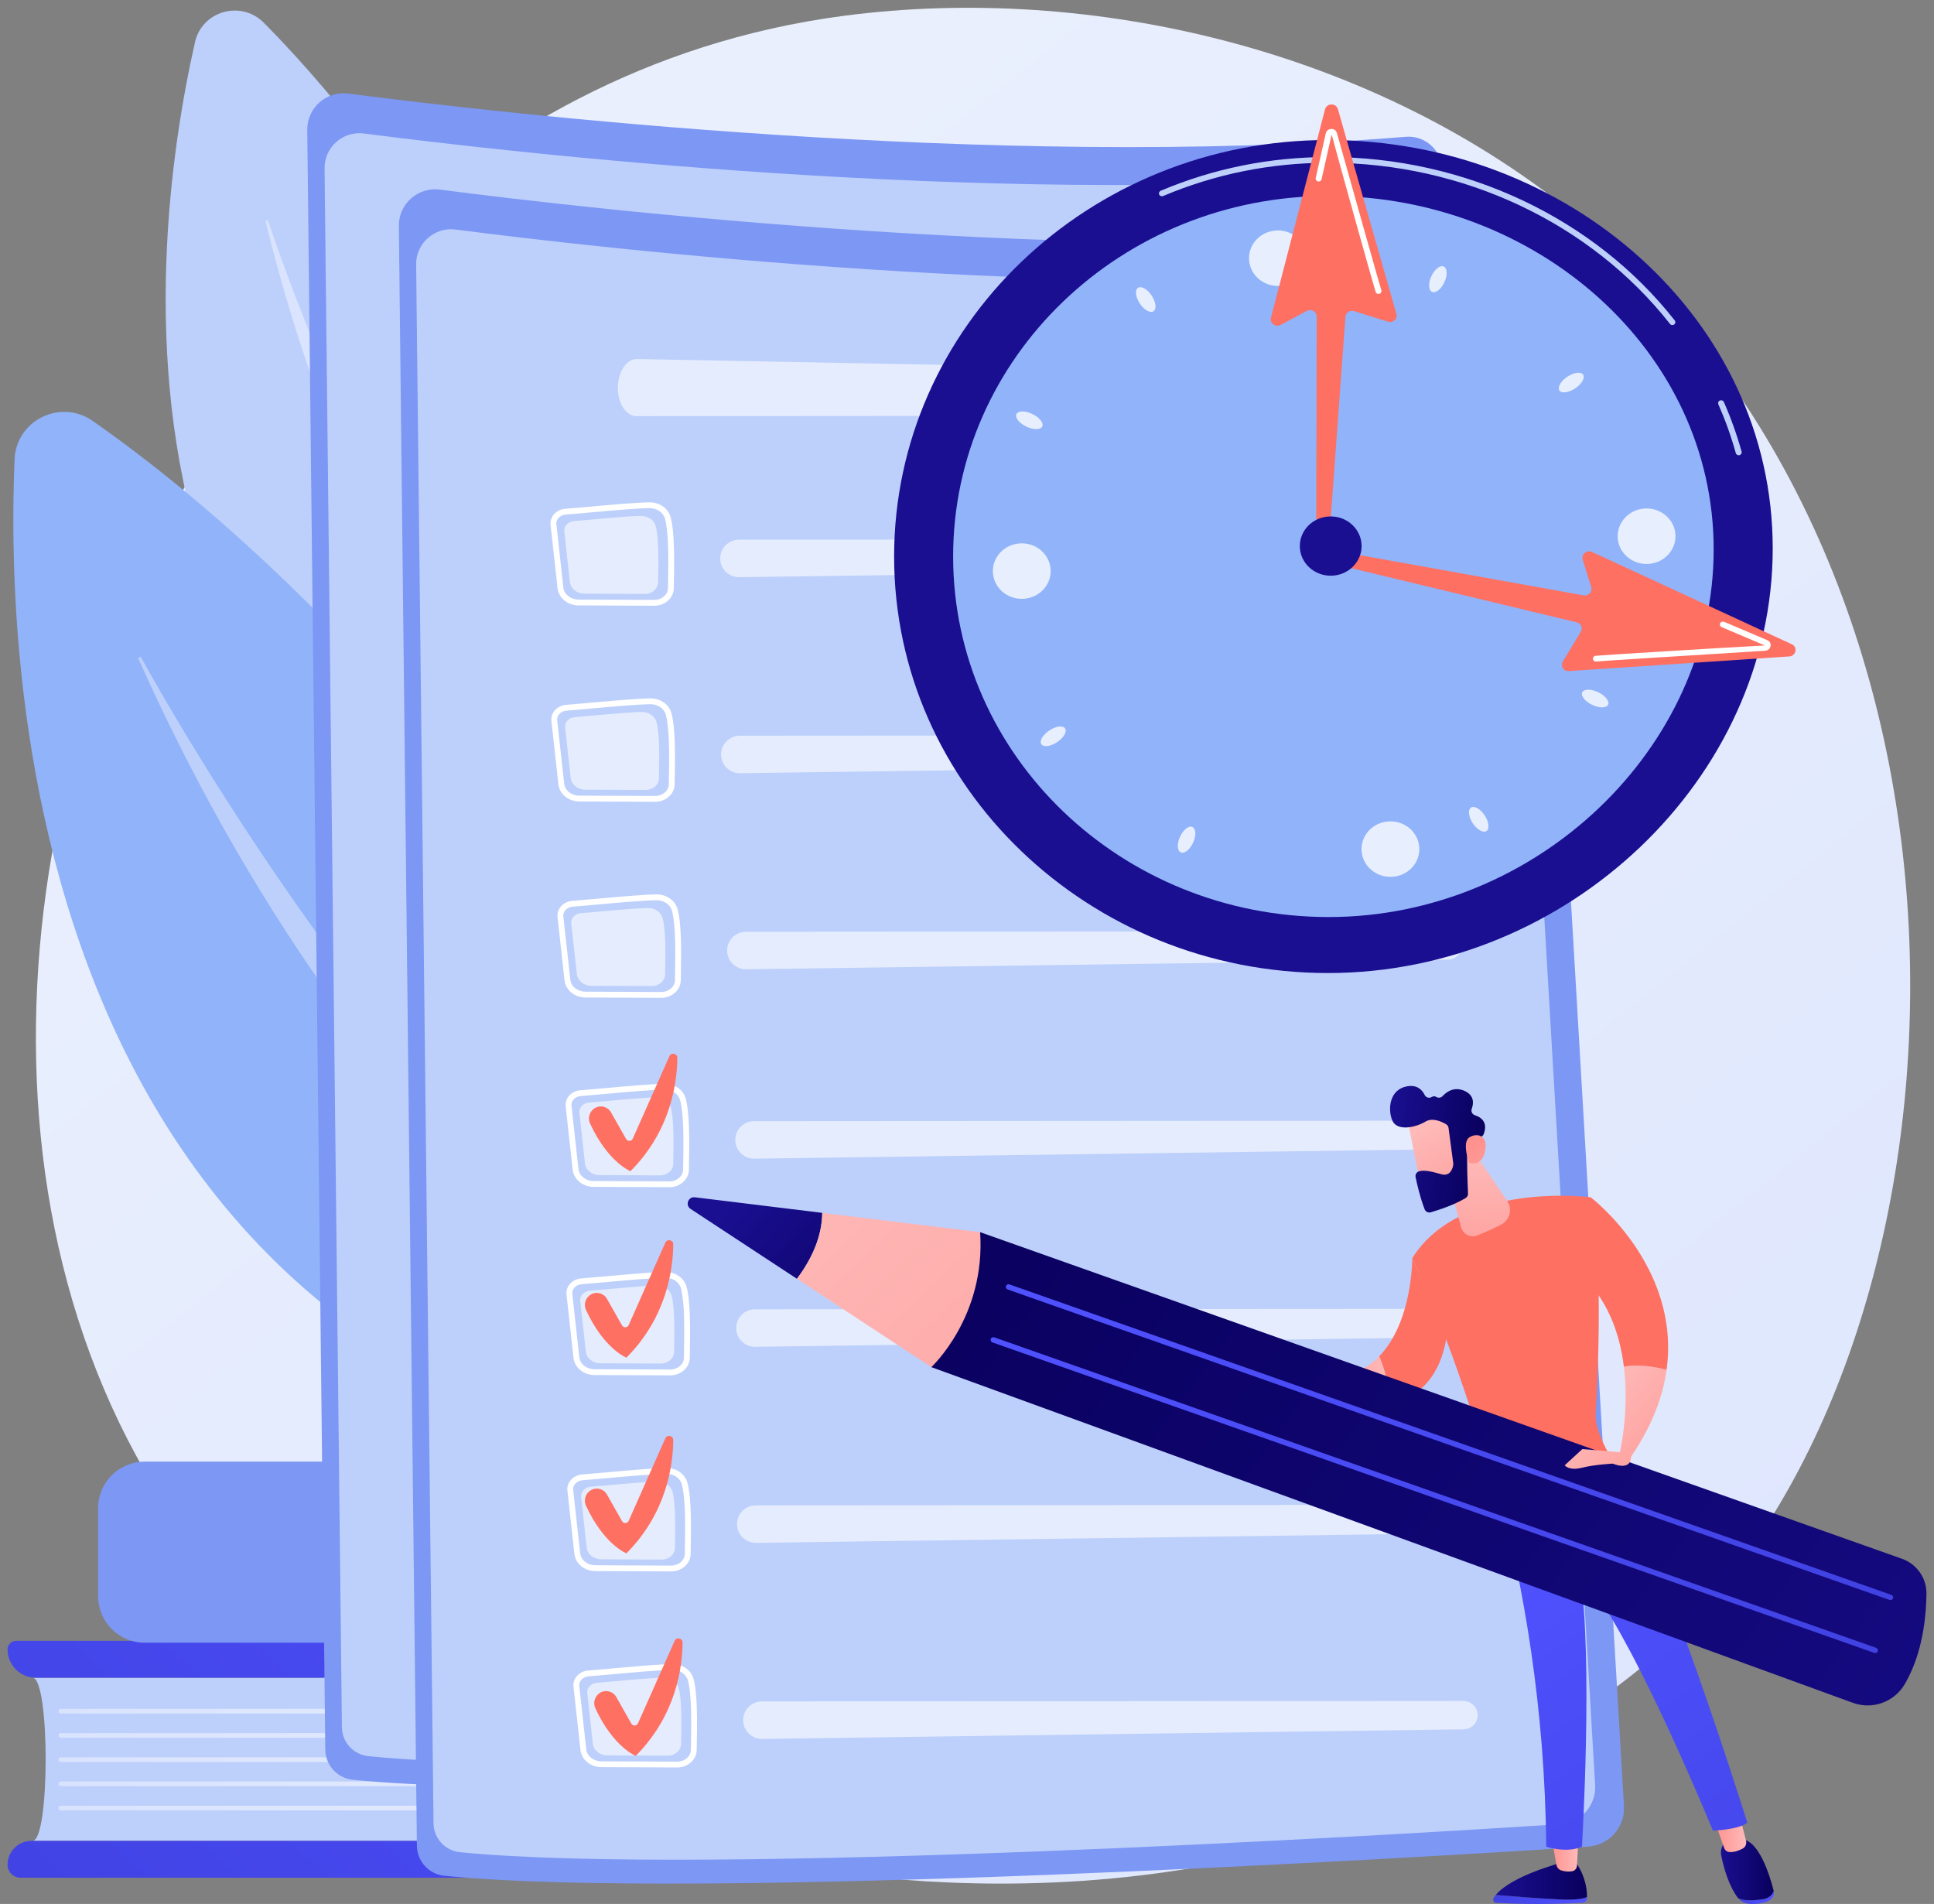<svg width="128" height="126" viewBox="0 0 128 126" fill="none" xmlns="http://www.w3.org/2000/svg">
<rect x="0" y="0" width="128" height="126" fill="#808080" stroke="none"/>
<g clip-path="url(#clip0_1153_84407)">
<path d="M112.046 107.192C109.499 109.863 107.088 111.586 105.184 112.947C82.8 128.944 56.314 124.281 50.685 123.142C42.373 121.46 26.305 118.21 14.688 104.603C-2.887 84.016 -0.15 51.584 13.482 30.174C15.976 26.258 29.147 4.522 55.919 1.037C72.121 -1.073 91.007 3.182 104.684 14.595C133.393 38.553 131.349 86.951 112.045 107.192H112.046Z" fill="url(#paint0_linear_1153_84407)"/>
<path d="M2.152 121.826H56.308V111.029H2.152C3.312 111.029 3.312 121.826 2.152 121.826Z" fill="#BDD0FB"/>
<path d="M56.307 119.124V114.183C56.307 112.441 55.237 111.029 53.917 111.029H2.38C1.342 111.029 0.5 110.191 0.5 109.157C0.5 108.843 0.756 108.588 1.071 108.588H57.397C58.689 108.588 60.74 110.611 60.74 113.106V120.007C60.74 122.359 58.749 124.267 57.531 124.267H1.367C0.889 124.267 0.5 123.88 0.5 123.403C0.5 122.532 1.209 121.826 2.084 121.826H54.259C55.39 121.826 56.307 120.616 56.307 119.124Z" fill="url(#paint1_linear_1153_84407)"/>
<path d="M54.807 113.397H4.028C3.943 113.397 3.875 113.329 3.875 113.244C3.875 113.16 3.944 113.092 4.028 113.092H54.807C54.892 113.092 54.96 113.16 54.96 113.244C54.96 113.329 54.891 113.397 54.807 113.397Z" fill="url(#paint2_linear_1153_84407)"/>
<path d="M54.807 115H4.028C3.943 115 3.875 114.932 3.875 114.848C3.875 114.764 3.944 114.695 4.028 114.695H54.807C54.892 114.695 54.96 114.764 54.96 114.848C54.96 114.932 54.891 115 54.807 115Z" fill="url(#paint3_linear_1153_84407)"/>
<path d="M54.807 116.602H4.028C3.943 116.602 3.875 116.534 3.875 116.449C3.875 116.365 3.944 116.297 4.028 116.297H54.807C54.892 116.297 54.96 116.365 54.96 116.449C54.96 116.534 54.891 116.602 54.807 116.602Z" fill="url(#paint4_linear_1153_84407)"/>
<path d="M54.807 118.204H4.028C3.943 118.204 3.875 118.135 3.875 118.051C3.875 117.967 3.944 117.898 4.028 117.898H54.807C54.892 117.898 54.96 117.967 54.96 118.051C54.96 118.135 54.891 118.204 54.807 118.204Z" fill="url(#paint5_linear_1153_84407)"/>
<path d="M54.807 119.807H4.028C3.943 119.807 3.875 119.739 3.875 119.654C3.875 119.57 3.944 119.502 4.028 119.502H54.807C54.892 119.502 54.96 119.57 54.96 119.654C54.96 119.739 54.891 119.807 54.807 119.807Z" fill="url(#paint6_linear_1153_84407)"/>
<path d="M9.578 96.728H53.254C54.955 96.728 56.336 98.104 56.336 99.798V105.642C56.336 107.336 54.955 108.712 53.254 108.712H9.578C7.877 108.712 6.496 107.336 6.496 105.642V99.798C6.496 98.104 7.877 96.728 9.578 96.728Z" fill="#7D97F4"/>
<path d="M45.175 107.334H50.376C50.557 107.334 50.703 107.188 50.703 107.008V98.431C50.703 98.251 50.557 98.105 50.376 98.105H45.175C44.994 98.105 44.848 98.251 44.848 98.431V107.008C44.848 107.188 44.994 107.334 45.175 107.334Z" fill="url(#paint7_linear_1153_84407)"/>
<path d="M43.822 107.334H41.957C41.865 107.334 41.791 107.26 41.791 107.169V98.27C41.791 98.179 41.865 98.105 41.957 98.105H43.822C43.914 98.105 43.988 98.179 43.988 98.27V107.169C43.988 107.26 43.914 107.334 43.822 107.334Z" fill="url(#paint8_linear_1153_84407)"/>
<path d="M51.98 66.625C51.98 66.625 39.76 24.03 17.459 1.505C15.96 -0.009 13.374 0.718 12.905 2.793C9.768 16.665 4.451 58.554 51.979 66.625H51.98Z" fill="#BDD0FB"/>
<path d="M47.547 64.046C47.657 64.144 47.525 64.312 47.402 64.23C42.887 61.195 25.276 46.072 17.589 14.685C17.564 14.584 17.712 14.538 17.746 14.636C20.203 21.881 30.111 48.557 47.547 64.046Z" fill="url(#paint9_linear_1153_84407)"/>
<path d="M61.734 98.406C61.734 98.406 37.785 50.017 6.141 27.86C4.014 26.371 1.074 27.804 0.966 30.391C0.239 47.694 3.021 99.038 61.734 98.406V98.406Z" fill="#91B3FA"/>
<path d="M55.856 96.277C56.009 96.37 55.888 96.601 55.723 96.529C49.65 93.871 25.243 79.568 9.174 43.625C9.122 43.51 9.29 43.423 9.351 43.533C13.878 51.682 31.58 81.497 55.856 96.277Z" fill="#BDD0FB"/>
<path d="M20.336 8.594C20.32 7.138 21.6 6.004 23.049 6.192C32.665 7.441 65.727 11.283 93.035 9.053C94.28 8.951 95.366 9.886 95.439 11.128L101.418 113.163C101.5 114.562 100.434 115.764 99.03 115.854C87.544 116.591 40.239 119.454 23.353 117.781C22.325 117.679 21.541 116.822 21.529 115.793L20.336 8.594Z" fill="#7D97F4"/>
<path d="M21.481 11.145C21.465 9.744 22.697 8.653 24.092 8.834C33.345 10.035 65.163 13.733 91.442 11.587C92.641 11.489 93.686 12.388 93.756 13.584L99.51 111.776C99.589 113.123 98.562 114.28 97.211 114.366C86.158 115.076 40.635 117.831 24.384 116.221C23.395 116.123 22.64 115.298 22.629 114.308L21.481 11.145Z" fill="#BDD0FB"/>
<path opacity="0.78" d="M30.08 18.674L31.172 39.727C31.208 40.427 31.779 40.981 32.483 40.997C36.399 41.086 48.6 41.319 55.488 40.926C56.266 40.882 56.88 40.251 56.902 39.474C57.012 35.524 57.24 24.029 56.311 19.229C56.161 18.453 55.489 17.888 54.696 17.865L31.55 17.178C30.715 17.154 30.037 17.844 30.08 18.675V18.674Z" fill="white"/>
<path d="M47.967 26.476C48.158 23.983 46.283 21.808 43.781 21.618C41.278 21.428 39.095 23.295 38.904 25.787C38.713 28.28 40.587 30.455 43.09 30.645C45.593 30.835 47.776 28.968 47.967 26.476Z" fill="url(#paint10_linear_1153_84407)"/>
<path d="M36.601 39.459L51.08 39.384C51.967 39.38 52.494 38.401 52.012 37.658C50.772 35.748 48.185 32.945 43.729 33.096C39.435 33.24 36.903 35.797 35.632 37.628C35.093 38.405 35.653 39.465 36.601 39.459H36.601Z" fill="url(#paint11_linear_1153_84407)"/>
<g opacity="0.6">
<path d="M88.091 20.206C88.489 20.204 88.803 19.884 88.79 19.496C88.777 19.108 88.44 18.785 88.042 18.78L62.461 18.459C62.063 18.454 61.847 18.755 61.981 19.129L62.172 19.66C62.306 20.034 62.742 20.337 63.14 20.335L88.091 20.206V20.206Z" fill="white"/>
</g>
<g opacity="0.6">
<path d="M62.481 22.385C62.083 22.38 61.867 22.681 62.001 23.054L62.192 23.586C62.326 23.959 62.762 24.263 63.16 24.261L88.11 24.132C88.508 24.13 88.823 23.81 88.81 23.422C88.797 23.034 88.46 22.712 88.062 22.707L62.481 22.385V22.385Z" fill="white"/>
</g>
<g opacity="0.6">
<path d="M62.5 26.367C62.102 26.362 61.886 26.663 62.02 27.037L62.211 27.569C62.346 27.942 62.781 28.245 63.179 28.244L88.13 28.115C88.528 28.112 88.842 27.793 88.829 27.404C88.816 27.016 88.479 26.694 88.081 26.689L62.5 26.368V26.367Z" fill="white"/>
</g>
<g opacity="0.6">
<path d="M90.696 47.308C91.094 47.306 91.397 46.987 91.369 46.598C91.341 46.21 90.993 45.891 90.595 45.89L30.939 45.73C30.541 45.73 30.419 45.981 30.669 46.29L31.284 47.052C31.533 47.36 32.063 47.611 32.461 47.61L90.696 47.308L90.696 47.308Z" fill="white"/>
</g>
<g opacity="0.6">
<path d="M30.958 49.657C30.56 49.656 30.439 49.907 30.688 50.217L31.303 50.978C31.553 51.287 32.083 51.538 32.481 51.536L90.715 51.234C91.113 51.232 91.416 50.913 91.388 50.524C91.361 50.136 91.012 49.817 90.614 49.816L30.958 49.656L30.958 49.657Z" fill="white"/>
</g>
<path opacity="0.6" d="M30.825 56.213C32.254 56.097 34.93 56.032 36.404 56.004C37.028 55.992 37.578 56.41 37.728 57.014C38.018 58.187 38.421 60.224 38.383 62.385C38.372 63.032 37.842 63.551 37.193 63.548L31.755 63.518C31.086 63.514 30.528 63.008 30.462 62.345L29.958 57.252C29.905 56.725 30.296 56.257 30.825 56.214L30.825 56.213Z" fill="white"/>
<g opacity="0.6">
<path d="M40.792 58.248C40.395 58.234 40.119 58.543 40.18 58.934L40.347 60.005C40.408 60.397 40.784 60.716 41.182 60.714L54.59 60.644C54.988 60.642 55.308 60.316 55.301 59.92L55.294 59.497C55.286 59.1 54.955 58.764 54.557 58.75L40.792 58.248L40.792 58.248Z" fill="white"/>
</g>
<path opacity="0.6" d="M60.45 56.059C61.879 55.943 64.555 55.878 66.029 55.85C66.653 55.838 67.203 56.256 67.353 56.86C67.643 58.033 68.046 60.07 68.008 62.231C67.997 62.878 67.467 63.397 66.818 63.394L61.38 63.364C60.711 63.36 60.153 62.854 60.087 62.191L59.583 57.098C59.53 56.571 59.921 56.103 60.45 56.06L60.45 56.059Z" fill="white"/>
<g opacity="0.6">
<path d="M70.418 58.096C70.02 58.082 69.744 58.391 69.805 58.782L69.972 59.853C70.034 60.245 70.409 60.563 70.807 60.561L84.215 60.492C84.613 60.49 84.933 60.164 84.926 59.767L84.918 59.344C84.911 58.948 84.58 58.612 84.183 58.597L70.417 58.096L70.418 58.096Z" fill="white"/>
</g>
<path d="M38.605 76.389C38.601 76.389 38.596 76.389 38.592 76.389L33.574 76.367C32.857 76.364 32.263 75.875 32.191 75.231L31.728 71.04C31.701 70.794 31.776 70.551 31.94 70.354C32.124 70.134 32.404 69.995 32.706 69.973C33.129 69.942 33.724 69.888 34.354 69.831C35.68 69.712 37.331 69.563 38.26 69.547C38.934 69.54 39.509 69.934 39.67 70.519C39.937 71.48 39.923 73.302 39.884 75.243C39.871 75.874 39.299 76.385 38.605 76.389H38.605ZM32.735 70.355C32.535 70.37 32.354 70.459 32.237 70.599C32.14 70.715 32.095 70.856 32.111 70.998L32.574 75.189C32.624 75.639 33.054 75.98 33.575 75.982L38.593 76.004C38.597 76.004 38.6 76.004 38.603 76.004C39.09 76.002 39.49 75.659 39.499 75.235C39.538 73.323 39.552 71.531 39.3 70.62C39.186 70.211 38.757 69.929 38.268 69.93C37.352 69.946 35.709 70.094 34.389 70.213C33.758 70.27 33.161 70.324 32.735 70.355L32.735 70.355Z" fill="white"/>
<path opacity="0.6" d="M33.276 70.785C34.33 70.708 36.62 70.464 37.706 70.445C38.167 70.437 38.572 70.712 38.682 71.109C38.896 71.88 38.876 73.42 38.847 74.841C38.838 75.267 38.448 75.608 37.969 75.606L33.959 75.588C33.466 75.586 33.054 75.254 33.006 74.818L32.636 71.468C32.598 71.122 32.886 70.814 33.276 70.785L33.276 70.785Z" fill="white"/>
<g opacity="0.6">
<path d="M42.996 73.582C43.145 74.13 43.647 74.508 44.217 74.5L90.64 73.865C91.165 73.858 91.583 73.425 91.569 72.901C91.555 72.393 91.137 71.988 90.627 71.988L44.199 72.018C43.379 72.018 42.783 72.793 42.997 73.582L42.996 73.582Z" fill="white"/>
</g>
<path d="M38.66 87.101C38.655 87.101 38.651 87.101 38.646 87.101L33.628 87.079C32.911 87.076 32.317 86.588 32.246 85.944L31.783 81.753C31.756 81.507 31.831 81.263 31.995 81.067C32.179 80.847 32.458 80.707 32.761 80.686C33.183 80.654 33.778 80.601 34.408 80.544C35.735 80.424 37.386 80.276 38.315 80.26C38.322 80.26 38.329 80.26 38.335 80.26C38.995 80.256 39.565 80.653 39.726 81.232C39.992 82.193 39.979 84.016 39.939 85.957C39.926 86.587 39.354 87.098 38.66 87.102V87.101ZM32.789 81.067C32.59 81.082 32.409 81.171 32.291 81.311C32.195 81.427 32.15 81.569 32.166 81.71L32.629 85.901C32.679 86.351 33.109 86.692 33.63 86.695L38.648 86.717C38.651 86.717 38.655 86.717 38.658 86.717C39.144 86.714 39.545 86.371 39.554 85.947C39.593 84.035 39.607 82.244 39.354 81.332C39.241 80.924 38.806 80.632 38.322 80.642C37.407 80.659 35.764 80.806 34.444 80.925C33.812 80.982 33.215 81.036 32.79 81.067L32.789 81.067Z" fill="white"/>
<path opacity="0.6" d="M33.331 81.498C34.384 81.421 36.674 81.177 37.761 81.158C38.221 81.15 38.627 81.425 38.737 81.822C38.95 82.593 38.931 84.133 38.902 85.554C38.893 85.98 38.502 86.321 38.023 86.319L34.013 86.301C33.52 86.299 33.109 85.967 33.061 85.531L32.691 82.181C32.653 81.835 32.94 81.526 33.331 81.498L33.331 81.498Z" fill="white"/>
<g opacity="0.6">
<path d="M43.055 84.293C43.203 84.841 43.705 85.219 44.275 85.211L90.699 84.576C91.224 84.569 91.642 84.136 91.628 83.612C91.614 83.104 91.196 82.699 90.685 82.699L44.258 82.729C43.438 82.729 42.842 83.504 43.055 84.293L43.055 84.293Z" fill="white"/>
</g>
<path d="M38.718 97.811C38.714 97.811 38.709 97.811 38.705 97.811L33.687 97.789C32.97 97.786 32.376 97.298 32.304 96.654L31.841 92.463C31.814 92.217 31.89 91.973 32.054 91.776C32.238 91.556 32.516 91.417 32.819 91.394C33.242 91.363 33.837 91.31 34.467 91.253C35.794 91.133 37.444 90.985 38.374 90.969C38.38 90.969 38.387 90.969 38.394 90.969C39.054 90.965 39.624 91.362 39.784 91.941C40.051 92.902 40.037 94.725 39.997 96.666C39.985 97.296 39.412 97.807 38.718 97.811ZM32.848 91.777C32.649 91.792 32.468 91.881 32.35 92.021C32.253 92.137 32.209 92.279 32.224 92.421L32.688 96.611C32.737 97.062 33.168 97.403 33.689 97.405L38.707 97.427C38.71 97.427 38.714 97.427 38.717 97.427C39.203 97.424 39.603 97.081 39.612 96.658C39.651 94.746 39.665 92.954 39.413 92.043C39.299 91.634 38.865 91.341 38.381 91.353C37.466 91.369 35.822 91.517 34.502 91.636C33.871 91.692 33.274 91.746 32.848 91.777H32.848Z" fill="white"/>
<path opacity="0.6" d="M33.389 92.209C34.443 92.132 36.733 91.888 37.819 91.869C38.28 91.861 38.685 92.136 38.795 92.533C39.009 93.304 38.989 94.844 38.96 96.265C38.952 96.691 38.561 97.032 38.082 97.03L34.072 97.012C33.579 97.01 33.167 96.678 33.12 96.242L32.749 92.892C32.711 92.546 32.999 92.237 33.39 92.209L33.389 92.209Z" fill="white"/>
<g opacity="0.6">
<path d="M43.109 95.004C43.258 95.552 43.76 95.93 44.33 95.922L90.754 95.287C91.278 95.28 91.696 94.847 91.682 94.323C91.668 93.815 91.25 93.41 90.74 93.41L44.312 93.44C43.493 93.44 42.897 94.215 43.11 95.004L43.109 95.004Z" fill="white"/>
</g>
<path d="M38.773 108.524C38.769 108.524 38.764 108.524 38.76 108.524L33.742 108.502C33.025 108.499 32.431 108.011 32.359 107.367L31.896 103.176C31.869 102.93 31.944 102.686 32.108 102.489C32.292 102.269 32.571 102.13 32.874 102.107C33.297 102.076 33.892 102.023 34.522 101.966C35.848 101.846 37.499 101.698 38.428 101.682C38.435 101.682 38.442 101.682 38.449 101.682C39.109 101.678 39.678 102.075 39.839 102.654C40.105 103.615 40.092 105.437 40.052 107.379C40.039 108.009 39.467 108.52 38.773 108.524ZM32.903 102.49C32.703 102.505 32.522 102.594 32.405 102.734C32.308 102.85 32.263 102.992 32.279 103.133L32.742 107.324C32.792 107.775 33.222 108.116 33.743 108.118L38.761 108.14C38.764 108.14 38.768 108.14 38.771 108.14C39.257 108.137 39.658 107.794 39.667 107.371C39.706 105.459 39.72 103.667 39.468 102.755C39.354 102.347 38.919 102.052 38.436 102.066C37.52 102.082 35.877 102.23 34.557 102.349C33.925 102.405 33.329 102.459 32.903 102.49H32.903Z" fill="white"/>
<path opacity="0.6" d="M33.444 102.92C34.498 102.843 36.788 102.599 37.874 102.58C38.334 102.572 38.74 102.847 38.85 103.244C39.064 104.015 39.044 105.555 39.015 106.976C39.006 107.402 38.615 107.743 38.137 107.741L34.127 107.723C33.634 107.721 33.222 107.388 33.174 106.952L32.804 103.603C32.766 103.257 33.054 102.948 33.444 102.92L33.444 102.92Z" fill="white"/>
<g opacity="0.6">
<path d="M43.164 105.717C43.312 106.265 43.815 106.643 44.385 106.635L90.808 106C91.333 105.993 91.751 105.559 91.737 105.036C91.723 104.528 91.305 104.123 90.795 104.123L44.367 104.153C43.547 104.153 42.951 104.928 43.165 105.716L43.164 105.717Z" fill="white"/>
</g>
<path d="M33.663 103.576C34.035 103.356 34.515 103.484 34.727 103.859L35.726 105.621C35.826 105.797 36.086 105.785 36.168 105.6L38.594 100.143C38.715 99.871 39.121 99.961 39.118 100.259C39.102 101.924 38.675 105.091 36.018 107.754C36.018 107.754 34.543 107.192 33.344 104.606C33.171 104.232 33.308 103.787 33.663 103.577V103.576Z" fill="url(#paint12_linear_1153_84407)"/>
<path d="M26.399 14.949C26.382 13.493 27.662 12.36 29.112 12.548C38.727 13.796 71.79 17.639 99.098 15.408C100.343 15.307 101.429 16.241 101.502 17.484L107.481 119.518C107.563 120.917 106.496 122.12 105.092 122.21C93.606 122.946 46.302 125.81 29.415 124.137C28.387 124.035 27.603 123.177 27.592 122.148L26.399 14.949Z" fill="#7D97F4"/>
<path d="M27.543 17.501C27.527 16.1 28.759 15.008 30.154 15.19C39.408 16.391 71.225 20.089 97.505 17.942C98.703 17.844 99.748 18.744 99.818 19.939L105.572 118.132C105.651 119.478 104.625 120.635 103.274 120.722C92.22 121.431 46.697 124.186 30.446 122.576C29.457 122.478 28.702 121.653 28.692 120.663L27.543 17.501V17.501Z" fill="#BDD0FB"/>
<path d="M44.316 78.566C44.312 78.566 44.307 78.566 44.303 78.566L39.285 78.544C38.568 78.541 37.974 78.053 37.902 77.409L37.439 73.218C37.412 72.972 37.487 72.728 37.651 72.531C37.835 72.311 38.114 72.172 38.417 72.15C38.84 72.119 39.435 72.066 40.065 72.009C41.391 71.889 43.042 71.741 43.971 71.725C44.645 71.718 45.22 72.112 45.381 72.696C45.648 73.657 45.634 75.48 45.595 77.421C45.582 78.052 45.01 78.563 44.316 78.567L44.316 78.566ZM38.446 72.532C38.246 72.547 38.065 72.636 37.948 72.776C37.851 72.892 37.806 73.034 37.822 73.175L38.285 77.366C38.335 77.816 38.765 78.157 39.286 78.16L44.304 78.182C44.307 78.182 44.311 78.182 44.314 78.182C44.8 78.179 45.201 77.836 45.21 77.412C45.249 75.5 45.263 73.709 45.011 72.797C44.897 72.388 44.468 72.106 43.979 72.107C43.063 72.123 41.42 72.271 40.1 72.39C39.468 72.447 38.872 72.501 38.446 72.532L38.446 72.532Z" fill="white"/>
<path opacity="0.6" d="M38.987 72.963C40.041 72.886 42.331 72.642 43.417 72.623C43.877 72.615 44.283 72.89 44.393 73.287C44.607 74.058 44.587 75.598 44.558 77.019C44.549 77.445 44.158 77.786 43.68 77.784L39.67 77.766C39.177 77.764 38.765 77.431 38.717 76.995L38.347 73.646C38.309 73.3 38.597 72.991 38.987 72.963L38.987 72.963Z" fill="white"/>
<g opacity="0.6">
<path d="M48.707 75.76C48.855 76.308 49.358 76.686 49.928 76.678L96.351 76.043C96.876 76.036 97.294 75.602 97.28 75.079C97.266 74.571 96.848 74.166 96.338 74.166L49.91 74.196C49.09 74.196 48.494 74.971 48.708 75.76L48.707 75.76Z" fill="white"/>
</g>
<path d="M44.371 91.02C44.366 91.02 44.362 91.02 44.357 91.02L39.339 90.998C38.622 90.994 38.028 90.506 37.957 89.862L37.494 85.671C37.467 85.425 37.542 85.182 37.706 84.985C37.89 84.765 38.169 84.626 38.472 84.603C38.894 84.572 39.489 84.519 40.12 84.462C41.446 84.343 43.097 84.194 44.026 84.178C44.033 84.178 44.04 84.178 44.046 84.178C44.706 84.174 45.276 84.572 45.437 85.15C45.703 86.111 45.69 87.933 45.65 89.875C45.637 90.505 45.065 91.016 44.371 91.02V91.02ZM38.5 84.986C38.301 85 38.12 85.09 38.002 85.23C37.906 85.346 37.861 85.487 37.877 85.629L38.34 89.819C38.39 90.27 38.82 90.611 39.341 90.613L44.359 90.635C44.362 90.635 44.366 90.635 44.369 90.635C44.855 90.633 45.256 90.289 45.265 89.866C45.304 87.954 45.318 86.162 45.065 85.251C44.952 84.842 44.517 84.55 44.033 84.561C43.118 84.577 41.475 84.725 40.155 84.844C39.523 84.9 38.926 84.954 38.501 84.986L38.5 84.986Z" fill="white"/>
<path opacity="0.6" d="M39.042 85.416C40.095 85.339 42.385 85.095 43.472 85.076C43.932 85.068 44.337 85.343 44.448 85.74C44.661 86.511 44.642 88.051 44.613 89.472C44.604 89.898 44.213 90.239 43.734 90.237L39.724 90.219C39.231 90.217 38.82 89.885 38.772 89.448L38.402 86.099C38.364 85.753 38.651 85.444 39.042 85.416L39.042 85.416Z" fill="white"/>
<g opacity="0.6">
<path d="M48.766 88.211C48.914 88.759 49.416 89.137 49.986 89.129L96.41 88.494C96.935 88.487 97.353 88.054 97.339 87.53C97.325 87.022 96.907 86.617 96.396 86.617L49.968 86.647C49.149 86.647 48.553 87.422 48.766 88.211L48.766 88.211Z" fill="white"/>
</g>
<path d="M44.429 103.993C44.425 103.993 44.42 103.993 44.416 103.993L39.398 103.971C38.681 103.967 38.087 103.48 38.015 102.835L37.552 98.644C37.525 98.398 37.601 98.154 37.765 97.958C37.949 97.738 38.228 97.599 38.531 97.576C38.953 97.545 39.548 97.492 40.178 97.435C41.505 97.315 43.156 97.167 44.085 97.15C44.092 97.15 44.099 97.15 44.105 97.15C44.766 97.147 45.335 97.544 45.496 98.122C45.762 99.084 45.749 100.906 45.709 102.847C45.696 103.478 45.124 103.989 44.43 103.993H44.429ZM38.559 97.959C38.36 97.974 38.178 98.063 38.061 98.203C37.964 98.319 37.92 98.46 37.935 98.602L38.398 102.793C38.448 103.243 38.879 103.585 39.4 103.587L44.418 103.609C44.421 103.609 44.424 103.609 44.428 103.609C44.914 103.606 45.314 103.263 45.323 102.839C45.362 100.927 45.376 99.136 45.124 98.224C45.01 97.816 44.576 97.523 44.092 97.534C43.177 97.55 41.533 97.698 40.213 97.817C39.582 97.874 38.985 97.928 38.559 97.959H38.559Z" fill="white"/>
<path opacity="0.6" d="M39.1 98.389C40.154 98.311 42.444 98.068 43.53 98.049C43.991 98.041 44.396 98.316 44.506 98.713C44.72 99.484 44.7 101.024 44.671 102.445C44.663 102.87 44.272 103.212 43.793 103.21L39.783 103.192C39.29 103.19 38.878 102.857 38.831 102.421L38.461 99.072C38.422 98.725 38.71 98.417 39.101 98.388L39.1 98.389Z" fill="white"/>
<g opacity="0.6">
<path d="M48.821 101.186C48.969 101.734 49.471 102.112 50.041 102.104L96.464 101.469C96.989 101.462 97.407 101.028 97.393 100.505C97.379 99.996 96.961 99.591 96.451 99.592L50.023 99.621C49.204 99.622 48.608 100.397 48.821 101.185L48.821 101.186Z" fill="white"/>
</g>
<path d="M44.832 116.967C44.827 116.967 44.823 116.967 44.818 116.967L39.8 116.945C39.083 116.942 38.489 116.454 38.418 115.81L37.955 111.619C37.928 111.373 38.003 111.129 38.167 110.932C38.351 110.712 38.63 110.573 38.933 110.551C39.355 110.52 39.951 110.466 40.58 110.409C41.907 110.29 43.558 110.141 44.487 110.125C44.494 110.125 44.501 110.125 44.507 110.125C45.167 110.121 45.737 110.519 45.898 111.097C46.164 112.058 46.151 113.881 46.111 115.822C46.098 116.452 45.526 116.964 44.832 116.967ZM38.961 110.934C38.762 110.948 38.581 111.037 38.463 111.178C38.367 111.293 38.322 111.435 38.338 111.577L38.801 115.768C38.85 116.218 39.281 116.559 39.802 116.561L44.82 116.583C44.823 116.583 44.827 116.583 44.83 116.583C45.316 116.581 45.717 116.237 45.726 115.814C45.765 113.902 45.779 112.11 45.526 111.199C45.413 110.791 44.978 110.496 44.494 110.509C43.579 110.525 41.936 110.673 40.616 110.792C39.984 110.849 39.387 110.903 38.962 110.934H38.961Z" fill="white"/>
<path opacity="0.6" d="M39.506 111.363C40.56 111.286 42.85 111.043 43.937 111.024C44.397 111.016 44.802 111.29 44.913 111.687C45.126 112.459 45.106 113.998 45.077 115.419C45.069 115.845 44.678 116.186 44.199 116.184L40.189 116.167C39.696 116.164 39.285 115.832 39.237 115.396L38.867 112.046C38.828 111.7 39.116 111.392 39.507 111.363L39.506 111.363Z" fill="white"/>
<g opacity="0.6">
<path d="M49.227 114.16C49.375 114.708 49.877 115.086 50.447 115.078L96.871 114.443C97.396 114.436 97.814 114.003 97.799 113.479C97.785 112.971 97.368 112.566 96.857 112.566L50.429 112.596C49.61 112.597 49.014 113.371 49.227 114.16L49.227 114.16Z" fill="white"/>
</g>
<path d="M39.722 112.019C40.093 111.8 40.574 111.927 40.786 112.302L41.785 114.064C41.885 114.241 42.144 114.228 42.226 114.043L44.652 108.587C44.773 108.315 45.18 108.404 45.177 108.702C45.161 110.367 44.734 113.535 42.076 116.198C42.076 116.198 40.601 115.636 39.403 113.049C39.23 112.676 39.367 112.23 39.722 112.02V112.019Z" fill="url(#paint13_linear_1153_84407)"/>
<path d="M39.105 98.62C39.476 98.4 39.956 98.527 40.169 98.902L41.168 100.664C41.268 100.84 41.527 100.828 41.609 100.643L44.035 95.186C44.156 94.914 44.563 95.004 44.56 95.302C44.544 96.967 44.117 100.134 41.459 102.797C41.459 102.797 39.984 102.235 38.785 99.649C38.612 99.275 38.749 98.83 39.105 98.62V98.62Z" fill="url(#paint14_linear_1153_84407)"/>
<path d="M39.105 85.668C39.476 85.449 39.956 85.576 40.169 85.951L41.168 87.713C41.268 87.889 41.527 87.876 41.609 87.691L44.035 82.235C44.156 81.963 44.563 82.053 44.56 82.35C44.544 84.015 44.117 87.183 41.459 89.846C41.459 89.846 39.984 89.284 38.785 86.697C38.612 86.324 38.749 85.879 39.105 85.669V85.668Z" fill="url(#paint15_linear_1153_84407)"/>
<path d="M44.305 69.895C44.426 69.623 44.833 69.713 44.829 70.011C44.813 71.676 44.386 74.843 41.729 77.506C41.729 77.506 40.254 76.944 39.055 74.358C38.882 73.984 39.019 73.539 39.374 73.329C39.746 73.109 40.226 73.237 40.438 73.612L41.437 75.373C41.537 75.55 41.797 75.537 41.879 75.352L44.305 69.896V69.895Z" fill="url(#paint16_linear_1153_84407)"/>
<path d="M43.316 40.086C43.312 40.086 43.307 40.086 43.303 40.086L38.285 40.064C37.568 40.061 36.974 39.572 36.902 38.929L36.439 34.738C36.412 34.492 36.487 34.248 36.651 34.051C36.835 33.831 37.114 33.692 37.417 33.67C37.84 33.639 38.435 33.585 39.065 33.529C40.391 33.409 42.042 33.26 42.971 33.244C42.978 33.244 42.985 33.244 42.992 33.244C43.652 33.241 44.221 33.638 44.382 34.216C44.648 35.177 44.635 37 44.595 38.941C44.582 39.572 44.01 40.083 43.316 40.086V40.086ZM37.446 34.052C37.246 34.067 37.065 34.156 36.948 34.296C36.851 34.412 36.806 34.554 36.822 34.695L37.285 38.886C37.335 39.336 37.765 39.677 38.286 39.68L43.304 39.702C43.307 39.702 43.311 39.702 43.314 39.702C43.8 39.699 44.201 39.356 44.21 38.932C44.249 37.02 44.263 35.229 44.011 34.317C43.897 33.909 43.462 33.617 42.979 33.627C42.063 33.643 40.42 33.791 39.1 33.91C38.468 33.967 37.872 34.021 37.446 34.052L37.446 34.052Z" fill="white"/>
<path opacity="0.6" d="M37.987 34.483C39.041 34.405 41.331 34.162 42.417 34.143C42.877 34.135 43.283 34.41 43.393 34.806C43.607 35.578 43.587 37.117 43.558 38.538C43.549 38.964 43.158 39.306 42.68 39.303L38.67 39.286C38.177 39.284 37.766 38.951 37.717 38.515L37.347 35.166C37.309 34.819 37.597 34.511 37.987 34.482L37.987 34.483Z" fill="white"/>
<g opacity="0.6">
<path d="M47.707 37.279C47.855 37.828 48.358 38.206 48.928 38.197L95.351 37.562C95.876 37.555 96.294 37.122 96.28 36.599C96.266 36.09 95.848 35.685 95.338 35.685L48.91 35.715C48.09 35.716 47.494 36.491 47.708 37.279L47.707 37.279Z" fill="white"/>
</g>
<g opacity="0.6">
<path d="M40.927 26.116C41.062 26.953 41.555 27.539 42.125 27.538L88.555 27.505C89.08 27.505 89.508 26.853 89.507 26.057C89.505 25.283 89.097 24.658 88.586 24.648L42.166 23.76C41.347 23.744 40.733 24.912 40.927 26.116V26.116Z" fill="white"/>
</g>
<path d="M43.371 53.061C43.366 53.061 43.362 53.061 43.357 53.061L38.339 53.039C37.622 53.036 37.028 52.548 36.957 51.904L36.494 47.713C36.467 47.467 36.542 47.223 36.706 47.026C36.89 46.806 37.169 46.667 37.472 46.645C37.895 46.613 38.49 46.56 39.12 46.503C40.446 46.383 42.097 46.235 43.026 46.219C43.033 46.219 43.04 46.219 43.047 46.219C43.707 46.215 44.277 46.612 44.437 47.191C44.703 48.152 44.69 49.974 44.65 51.916C44.638 52.546 44.065 53.057 43.371 53.061H43.371ZM37.5 47.027C37.301 47.042 37.12 47.131 37.002 47.271C36.906 47.387 36.861 47.529 36.877 47.67L37.34 51.861C37.39 52.312 37.82 52.653 38.341 52.655L43.359 52.677C43.362 52.677 43.366 52.677 43.369 52.677C43.855 52.675 44.256 52.331 44.265 51.908C44.304 49.996 44.318 48.204 44.065 47.292C43.952 46.884 43.517 46.591 43.033 46.603C42.118 46.619 40.475 46.767 39.155 46.886C38.523 46.942 37.926 46.996 37.501 47.027H37.5Z" fill="white"/>
<path opacity="0.6" d="M38.042 47.457C39.095 47.38 41.385 47.136 42.472 47.117C42.932 47.109 43.337 47.384 43.448 47.781C43.661 48.552 43.642 50.092 43.613 51.513C43.604 51.939 43.213 52.28 42.734 52.278L38.724 52.26C38.231 52.258 37.82 51.926 37.772 51.49L37.402 48.14C37.364 47.794 37.651 47.486 38.042 47.457L38.042 47.457Z" fill="white"/>
<g opacity="0.6">
<path d="M47.766 50.252C47.914 50.8 48.416 51.178 48.986 51.17L95.41 50.535C95.935 50.528 96.353 50.095 96.339 49.571C96.325 49.063 95.907 48.658 95.396 48.658L48.968 48.688C48.149 48.688 47.553 49.463 47.766 50.252L47.766 50.252Z" fill="white"/>
</g>
<path d="M43.777 66.034C43.773 66.034 43.768 66.034 43.764 66.034L38.745 66.012C38.029 66.008 37.434 65.521 37.363 64.876L36.9 60.685C36.873 60.439 36.948 60.195 37.113 59.999C37.297 59.779 37.575 59.64 37.879 59.617C38.301 59.586 38.896 59.532 39.526 59.476C40.853 59.356 42.503 59.208 43.433 59.191C43.44 59.191 43.446 59.191 43.453 59.191C44.113 59.188 44.683 59.585 44.843 60.163C45.11 61.125 45.096 62.947 45.056 64.888C45.044 65.519 44.471 66.03 43.778 66.034H43.777ZM37.907 60C37.707 60.014 37.526 60.104 37.409 60.244C37.312 60.36 37.267 60.501 37.283 60.643L37.746 64.834C37.796 65.284 38.226 65.626 38.747 65.628L43.765 65.65C43.768 65.65 43.772 65.65 43.775 65.65C44.261 65.647 44.662 65.304 44.671 64.88C44.71 62.968 44.724 61.177 44.471 60.265C44.358 59.857 43.923 59.562 43.44 59.575C42.524 59.592 40.881 59.739 39.561 59.858C38.929 59.915 38.333 59.969 37.907 60H37.907Z" fill="white"/>
<path opacity="0.6" d="M38.448 60.432C39.501 60.354 41.791 60.111 42.878 60.092C43.338 60.084 43.744 60.359 43.854 60.756C44.068 61.527 44.048 63.066 44.019 64.488C44.01 64.913 43.619 65.255 43.141 65.253L39.13 65.235C38.638 65.233 38.226 64.9 38.178 64.464L37.808 61.115C37.77 60.768 38.057 60.46 38.448 60.431L38.448 60.432Z" fill="white"/>
<g opacity="0.6">
<path d="M48.168 63.227C48.316 63.775 48.819 64.153 49.388 64.145L95.812 63.51C96.337 63.503 96.755 63.069 96.741 62.546C96.727 62.037 96.309 61.632 95.799 61.633L49.371 61.663C48.551 61.663 47.955 62.438 48.169 63.226L48.168 63.227Z" fill="white"/>
</g>
<path d="M98.999 125.402C100.063 125.494 101.909 125.643 103.364 125.707C104.238 125.745 104.742 125.66 105.032 125.544C105.032 125.577 105.031 125.608 105.029 125.636C105.023 125.788 104.898 125.91 104.743 125.919C101.994 126.072 99.807 125.972 99.029 125.925C98.868 125.915 98.772 125.741 98.855 125.604C98.896 125.536 98.946 125.468 98.999 125.402Z" fill="url(#paint17_linear_1153_84407)"/>
<path d="M103.364 125.707C101.909 125.643 100.064 125.494 99 125.403C100.045 124.125 103.364 123.264 103.364 123.264H104.302C104.946 124.189 105.04 125.07 105.033 125.544C104.743 125.66 104.239 125.745 103.364 125.707Z" fill="url(#paint18_linear_1153_84407)"/>
<path d="M104.459 121.738L104.372 123.467C104.362 123.654 104.222 123.812 104.033 123.838C103.846 123.865 103.595 123.869 103.329 123.78C103.166 123.726 103.044 123.589 103.014 123.421L102.711 121.738H104.46H104.459Z" fill="url(#paint19_linear_1153_84407)"/>
<path d="M116.632 125.695C117.093 125.631 117.302 125.392 117.389 125.137C117.389 125.139 117.39 125.141 117.391 125.143C117.458 125.413 117.301 125.692 116.987 125.824C116.607 125.985 116.191 126.012 115.869 125.999C115.522 125.985 115.205 125.842 115.03 125.614L115.027 125.61C115.375 125.782 115.863 125.801 116.632 125.695Z" fill="url(#paint20_linear_1153_84407)"/>
<path d="M114.459 121.729H115.232C116.409 121.705 117.149 124.178 117.39 125.136C117.303 125.391 117.094 125.63 116.633 125.694C115.864 125.801 115.376 125.781 115.029 125.609C114.393 124.776 114.077 123.555 113.926 122.842C113.753 122.032 114.459 121.729 114.459 121.729Z" fill="url(#paint21_linear_1153_84407)"/>
<path d="M115.131 120.123L115.56 121.824C115.613 122.032 115.513 122.248 115.319 122.347C115.079 122.47 114.741 122.599 114.43 122.561C114.284 122.544 114.163 122.441 114.115 122.304L113.484 120.515L115.131 120.123V120.123Z" fill="url(#paint22_linear_1153_84407)"/>
<path d="M115.642 120.615C115.108 121.087 113.371 121.149 113.371 121.149C107.114 106.191 104.554 104.066 104.554 104.066C105.457 109.712 104.699 122.211 104.699 122.211C103.667 122.664 102.336 122.211 102.336 122.211C102.252 112.968 100.825 104.907 99.141 98.552C103.37 98.457 105.618 97.016 106.353 96.438C109.878 102.098 115.642 120.615 115.642 120.615Z" fill="url(#paint23_linear_1153_84407)"/>
<path d="M105.281 79.235C106.082 83.212 105.795 90.33 105.606 93.576C105.554 94.489 106.193 95.754 106.71 96.617C106.791 96.752 106.741 96.926 106.6 96.998C105.735 97.441 102.803 98.814 99.405 98.985C99.178 98.996 98.976 98.843 98.917 98.624C96.397 89.25 93.469 83.26 93.469 83.26C96.701 78.118 105.282 79.235 105.282 79.235L105.281 79.235Z" fill="url(#paint24_linear_1153_84407)"/>
<path d="M104.129 103.71C104.164 103.71 104.2 103.701 104.232 103.681C104.327 103.624 104.357 103.501 104.299 103.407C104.266 103.352 103.456 102.049 101.819 101.262C101.719 101.214 101.599 101.256 101.551 101.355C101.503 101.454 101.545 101.574 101.645 101.622C103.172 102.355 103.95 103.602 103.957 103.615C103.995 103.677 104.061 103.711 104.129 103.711V103.71Z" fill="url(#paint25_linear_1153_84407)"/>
<path d="M110.302 90.648C110.045 92.5 109.285 94.521 107.765 96.667L107.188 96.198C107.188 96.198 107.854 93.503 107.475 90.445C108.413 90.263 109.52 90.451 110.302 90.648Z" fill="url(#paint26_linear_1153_84407)"/>
<path d="M104.387 84.141L105.281 79.234C105.281 79.234 111.254 83.782 110.301 90.648C109.52 90.451 108.413 90.263 107.475 90.446C107.202 88.243 106.386 85.851 104.387 84.142V84.141Z" fill="url(#paint27_linear_1153_84407)"/>
<path d="M93.47 83.26L95.776 88.206C95.403 91.192 93.792 92.483 92.056 92.979C91.947 91.618 91.602 90.518 91.281 89.758C93.5 87.476 93.47 83.26 93.47 83.26V83.26Z" fill="url(#paint28_linear_1153_84407)"/>
<path d="M91.28 89.758C91.6 90.518 91.946 91.618 92.054 92.979C87.421 94.769 86.195 91.297 86.195 91.297L87.051 91.147C88.985 91.35 90.336 90.728 91.28 89.758Z" fill="url(#paint29_linear_1153_84407)"/>
<path d="M95.594 77.153L96.707 81.229C96.832 81.687 97.329 81.933 97.772 81.757C98.249 81.567 98.855 81.308 99.376 81.027C99.933 80.728 100.107 80.015 99.755 79.492L97.44 76.055L95.594 77.154V77.153Z" fill="url(#paint30_linear_1153_84407)"/>
<path d="M93.156 74.057C93.146 74.127 94.085 78.708 94.085 78.708L96.7 78.119L96.458 73.645C96.458 73.645 93.326 72.885 93.157 74.056L93.156 74.057Z" fill="url(#paint31_linear_1153_84407)"/>
<path d="M95.87 74.641L96.182 76.986C96.186 77.016 96.186 77.046 96.182 77.076C96.156 77.26 96.019 77.886 95.385 77.707C94.809 77.544 94.281 77.405 93.917 77.516C93.753 77.566 93.654 77.731 93.689 77.898C93.774 78.314 93.984 79.249 94.29 80.033C94.353 80.192 94.527 80.276 94.692 80.228C95.188 80.084 96.225 79.751 96.997 79.288C97.101 79.226 97.164 79.112 97.159 78.991C97.133 78.399 97.064 76.599 97.123 76.095C97.178 75.621 97.761 75.337 98.014 75.236C98.097 75.202 98.162 75.137 98.196 75.054C98.313 74.761 98.475 74.083 97.617 73.805C97.438 73.748 97.343 73.554 97.407 73.378C97.534 73.025 97.587 72.487 96.924 72.191C96.249 71.89 95.745 72.249 95.474 72.54C95.364 72.658 95.187 72.675 95.051 72.59C94.973 72.541 94.873 72.525 94.752 72.6C94.589 72.701 94.373 72.632 94.289 72.46C94.128 72.13 93.799 71.776 93.138 71.888C91.966 72.088 91.834 73.382 92.143 74.139C92.452 74.897 93.71 74.609 94.341 74.227C94.821 73.936 95.444 74.241 95.714 74.404C95.8 74.455 95.857 74.543 95.87 74.642L95.87 74.641Z" fill="url(#paint32_linear_1153_84407)"/>
<path d="M97.226 76.949C97.226 76.949 96.744 75.605 97.239 75.276C97.734 74.947 98.467 75.118 98.306 76.091C98.105 77.302 97.226 76.949 97.226 76.949Z" fill="url(#paint33_linear_1153_84407)"/>
<path d="M86.538 91.932C86.305 92.113 85.506 91.734 85.017 91.472C84.779 91.344 84.663 91.067 84.745 90.81C84.862 90.441 85.058 89.964 85.3 89.904C85.701 89.804 87.499 91.184 86.538 91.932Z" fill="url(#paint34_linear_1153_84407)"/>
<path d="M125.879 103.156L64.869 81.543L61.641 90.474L122.63 112.69C123.925 113.162 125.371 112.639 126.065 111.451C126.778 110.232 127.459 108.327 127.501 105.473C127.515 104.435 126.86 103.503 125.879 103.156H125.879Z" fill="url(#paint35_linear_1153_84407)"/>
<path d="M45.992 79.234L54.419 80.265C54.41 81.42 54.031 82.915 52.745 84.629L45.707 80.005C45.334 79.759 45.548 79.18 45.992 79.234H45.992Z" fill="url(#paint36_linear_1153_84407)"/>
<path d="M64.868 81.541C65.254 87.138 61.64 90.472 61.64 90.472L52.746 84.628C54.032 82.913 54.411 81.419 54.42 80.264L64.868 81.541H64.868Z" fill="url(#paint37_linear_1153_84407)"/>
<path d="M125.12 105.892C125.194 105.892 125.263 105.847 125.289 105.773C125.322 105.68 125.273 105.578 125.179 105.546L66.809 84.999C66.716 84.966 66.613 85.014 66.581 85.107C66.548 85.201 66.596 85.302 66.69 85.335L125.06 105.882C125.08 105.889 125.1 105.892 125.12 105.892Z" fill="url(#paint38_linear_1153_84407)"/>
<path d="M124.112 109.396C124.186 109.396 124.255 109.35 124.281 109.277C124.314 109.184 124.265 109.082 124.172 109.049L65.801 88.502C65.708 88.47 65.606 88.518 65.573 88.611C65.54 88.704 65.589 88.806 65.682 88.839L124.052 109.386C124.072 109.393 124.092 109.396 124.112 109.396Z" fill="url(#paint39_linear_1153_84407)"/>
<path d="M107.423 96.117L104.726 95.898L103.559 96.971C103.559 96.971 103.835 97.351 104.698 97.132C105.562 96.914 106.745 96.86 106.745 96.86C106.745 96.86 107.938 97.396 107.953 96.394L107.423 96.118V96.117Z" fill="url(#paint40_linear_1153_84407)"/>
<path d="M59.176 36.83C59.176 52.053 72.034 64.394 87.896 64.394C103.757 64.394 117.326 51.514 117.326 36.291C117.326 21.068 103.757 9.266 87.896 9.266C72.034 9.266 59.176 21.606 59.176 36.83Z" fill="url(#paint41_linear_1153_84407)"/>
<path d="M115.073 30.127C115.09 30.127 115.107 30.125 115.124 30.121C115.23 30.094 115.293 29.989 115.265 29.888C114.956 28.774 114.561 27.669 114.092 26.604C114.049 26.507 113.932 26.463 113.832 26.503C113.731 26.544 113.684 26.655 113.727 26.753C114.189 27.801 114.578 28.889 114.882 29.986C114.905 30.071 114.986 30.127 115.073 30.127H115.073Z" fill="#BDD0FB"/>
<path d="M110.684 21.512C110.726 21.512 110.768 21.5 110.803 21.474C110.891 21.411 110.908 21.292 110.842 21.208C105.521 14.435 96.95 10.393 87.915 10.393C84.056 10.393 80.323 11.144 76.822 12.624C76.721 12.666 76.676 12.779 76.72 12.875C76.764 12.971 76.881 13.015 76.981 12.972C80.433 11.513 84.111 10.773 87.915 10.773C96.827 10.773 105.279 14.759 110.526 21.436C110.565 21.486 110.624 21.512 110.684 21.512Z" fill="#BDD0FB"/>
<path d="M63.082 36.829C63.082 50.006 74.212 60.688 87.942 60.688C101.673 60.688 113.418 49.539 113.418 36.362C113.418 23.185 101.673 12.969 87.942 12.969C74.212 12.969 63.082 23.651 63.082 36.829Z" fill="#91B3FA"/>
<path opacity="0.78" d="M107.066 35.592C107.127 36.605 108.033 37.378 109.088 37.319C110.143 37.26 110.949 36.391 110.887 35.379C110.826 34.366 109.921 33.593 108.865 33.652C107.81 33.711 107.004 34.58 107.066 35.592Z" fill="white"/>
<path opacity="0.78" d="M65.714 37.901C65.776 38.913 66.681 39.687 67.736 39.628C68.791 39.569 69.597 38.7 69.535 37.687C69.474 36.674 68.569 35.901 67.514 35.96C66.458 36.019 65.653 36.888 65.714 37.901Z" fill="white"/>
<path opacity="0.78" d="M91.68 54.386C90.64 54.568 89.951 55.525 90.141 56.523C90.331 57.521 91.328 58.182 92.368 58C93.408 57.817 94.097 56.861 93.907 55.863C93.717 54.864 92.72 54.203 91.68 54.386Z" fill="white"/>
<path opacity="0.78" d="M84.234 15.28C83.194 15.463 82.505 16.419 82.696 17.417C82.885 18.415 83.882 19.076 84.922 18.894C85.963 18.712 86.651 17.755 86.461 16.757C86.272 15.759 85.274 15.098 84.234 15.28Z" fill="white"/>
<path opacity="0.78" d="M78.072 55.436C77.878 55.907 77.927 56.348 78.181 56.421C78.435 56.494 78.799 56.171 78.994 55.7C79.188 55.229 79.14 54.788 78.885 54.715C78.631 54.642 78.267 54.965 78.072 55.436Z" fill="white"/>
<path opacity="0.78" d="M94.705 18.344C94.511 18.815 94.559 19.256 94.814 19.329C95.068 19.402 95.432 19.079 95.626 18.609C95.82 18.137 95.772 17.697 95.518 17.624C95.263 17.551 94.899 17.873 94.705 18.344Z" fill="white"/>
<path opacity="0.78" d="M69.385 48.385C68.963 48.69 68.766 49.091 68.945 49.28C69.123 49.47 69.608 49.375 70.029 49.07C70.45 48.764 70.647 48.363 70.469 48.174C70.291 47.984 69.806 48.079 69.385 48.385Z" fill="white"/>
<path opacity="0.78" d="M103.67 24.974C103.249 25.28 103.052 25.681 103.23 25.87C103.408 26.059 103.893 25.965 104.314 25.66C104.735 25.354 104.932 24.953 104.754 24.764C104.576 24.575 104.091 24.669 103.67 24.974Z" fill="white"/>
<path opacity="0.78" d="M68.294 27.381C67.817 27.163 67.356 27.181 67.263 27.42C67.169 27.659 67.48 28.028 67.957 28.246C68.434 28.464 68.895 28.447 68.988 28.208C69.081 27.969 68.77 27.599 68.294 27.382V27.381Z" fill="white"/>
<path opacity="0.78" d="M105.743 45.795C105.267 45.578 104.805 45.595 104.712 45.833C104.619 46.072 104.93 46.442 105.406 46.66C105.883 46.878 106.345 46.861 106.438 46.622C106.531 46.383 106.219 46.013 105.743 45.795Z" fill="white"/>
<path opacity="0.78" d="M76.207 19.537C75.918 19.113 75.514 18.898 75.306 19.055C75.097 19.213 75.162 19.685 75.452 20.108C75.742 20.532 76.145 20.747 76.354 20.59C76.562 20.432 76.497 19.96 76.207 19.537Z" fill="white"/>
<path opacity="0.78" d="M98.246 53.935C97.957 53.512 97.553 53.296 97.345 53.454C97.136 53.611 97.201 54.083 97.491 54.506C97.781 54.93 98.185 55.145 98.393 54.988C98.602 54.83 98.536 54.359 98.246 53.935Z" fill="white"/>
<path d="M88.02 36.383L104.807 39.401C105.133 39.459 105.411 39.161 105.316 38.855L104.751 37.041C104.641 36.688 105.023 36.37 105.367 36.529L118.593 42.637C118.998 42.824 118.871 43.412 118.42 43.442L103.834 44.41C103.484 44.433 103.256 44.073 103.433 43.78L104.625 41.806C104.772 41.562 104.641 41.254 104.36 41.187L87.817 37.212C87.587 37.156 87.448 36.933 87.505 36.708C87.561 36.486 87.788 36.343 88.02 36.384V36.383Z" fill="url(#paint42_linear_1153_84407)"/>
<path d="M116.913 43.052C117.051 43.014 117.155 42.906 117.184 42.764C117.218 42.594 117.132 42.435 116.97 42.366L114.109 41.151C114.01 41.108 113.892 41.153 113.847 41.249C113.802 41.346 113.845 41.458 113.944 41.5L116.805 42.716C113.491 42.891 105.749 43.373 105.593 43.4C105.487 43.416 105.411 43.517 105.428 43.621C105.445 43.724 105.544 43.792 105.65 43.776C105.879 43.749 111.811 43.377 116.83 43.065C116.859 43.063 116.887 43.059 116.913 43.052H116.913Z" fill="white"/>
<path d="M87.114 35.365L87.144 20.936C87.139 20.617 86.781 20.419 86.49 20.574L84.761 21.499C84.424 21.679 84.026 21.386 84.119 21.028L87.696 7.233C87.806 6.811 88.428 6.803 88.548 7.223L92.42 20.774C92.513 21.099 92.193 21.392 91.859 21.288L89.621 20.589C89.344 20.503 89.058 20.693 89.045 20.972L87.994 35.377C87.984 35.606 87.784 35.785 87.545 35.78C87.308 35.775 87.118 35.592 87.114 35.364L87.114 35.365Z" fill="url(#paint43_linear_1153_84407)"/>
<path d="M91.233 19.452C91.258 19.452 91.282 19.448 91.306 19.439C91.406 19.401 91.457 19.293 91.419 19.196C91.347 18.987 89.794 13.471 88.483 8.803C88.436 8.638 88.29 8.529 88.107 8.533C87.928 8.538 87.783 8.653 87.746 8.821L87.079 11.782C87.056 11.884 87.123 11.986 87.231 12.008C87.337 12.03 87.443 11.965 87.467 11.862L88.134 8.901C88.968 11.99 90.991 19.189 91.049 19.331C91.08 19.406 91.154 19.452 91.233 19.452V19.452Z" fill="white"/>
<path d="M88.072 38.1C89.201 38.1 90.116 37.221 90.116 36.138C90.116 35.054 89.201 34.176 88.072 34.176C86.943 34.176 86.027 35.054 86.027 36.138C86.027 37.221 86.943 38.1 88.072 38.1Z" fill="url(#paint44_linear_1153_84407)"/>
</g>
<defs>
<linearGradient id="paint0_linear_1153_84407" x1="142.554" y1="161.292" x2="32.189" y2="23.682" gradientUnits="userSpaceOnUse">
<stop stop-color="#DAE3FE"/>
<stop offset="1" stop-color="#E9EFFD"/>
</linearGradient>
<linearGradient id="paint1_linear_1153_84407" x1="53.653" y1="90.439" x2="9.969" y2="138.078" gradientUnits="userSpaceOnUse">
<stop stop-color="#4F52FF"/>
<stop offset="1" stop-color="#4042E2"/>
</linearGradient>
<linearGradient id="paint2_linear_1153_84407" x1="3.875" y1="113.244" x2="54.96" y2="113.244" gradientUnits="userSpaceOnUse">
<stop stop-color="#DAE3FE"/>
<stop offset="1" stop-color="#E9EFFD"/>
</linearGradient>
<linearGradient id="paint3_linear_1153_84407" x1="3.875" y1="114.847" x2="54.96" y2="114.847" gradientUnits="userSpaceOnUse">
<stop stop-color="#DAE3FE"/>
<stop offset="1" stop-color="#E9EFFD"/>
</linearGradient>
<linearGradient id="paint4_linear_1153_84407" x1="3.875" y1="116.449" x2="54.96" y2="116.449" gradientUnits="userSpaceOnUse">
<stop stop-color="#DAE3FE"/>
<stop offset="1" stop-color="#E9EFFD"/>
</linearGradient>
<linearGradient id="paint5_linear_1153_84407" x1="3.875" y1="118.051" x2="54.96" y2="118.051" gradientUnits="userSpaceOnUse">
<stop stop-color="#DAE3FE"/>
<stop offset="1" stop-color="#E9EFFD"/>
</linearGradient>
<linearGradient id="paint6_linear_1153_84407" x1="3.875" y1="119.655" x2="54.96" y2="119.655" gradientUnits="userSpaceOnUse">
<stop stop-color="#DAE3FE"/>
<stop offset="1" stop-color="#E9EFFD"/>
</linearGradient>
<linearGradient id="paint7_linear_1153_84407" x1="71.557" y1="70.89" x2="27.127" y2="130.829" gradientUnits="userSpaceOnUse">
<stop stop-color="#53D8FF"/>
<stop offset="1" stop-color="#3840F7"/>
</linearGradient>
<linearGradient id="paint8_linear_1153_84407" x1="68.218" y1="68.819" x2="24.204" y2="128.198" gradientUnits="userSpaceOnUse">
<stop stop-color="#53D8FF"/>
<stop offset="1" stop-color="#3840F7"/>
</linearGradient>
<linearGradient id="paint9_linear_1153_84407" x1="17.586" y1="39.417" x2="47.588" y2="39.417" gradientUnits="userSpaceOnUse">
<stop stop-color="#DAE3FE"/>
<stop offset="1" stop-color="#E9EFFD"/>
</linearGradient>
<linearGradient id="paint10_linear_1153_84407" x1="37.281" y1="15.584" x2="74.718" y2="80.261" gradientUnits="userSpaceOnUse">
<stop stop-color="#CE1567"/>
<stop offset="1" stop-color="#7A1DBC"/>
</linearGradient>
<linearGradient id="paint11_linear_1153_84407" x1="32.26" y1="18.489" x2="69.698" y2="83.169" gradientUnits="userSpaceOnUse">
<stop stop-color="#CE1567"/>
<stop offset="1" stop-color="#7A1DBC"/>
</linearGradient>
<linearGradient id="paint12_linear_1153_84407" x1="62.237" y1="58.778" x2="36.995" y2="102.555" gradientUnits="userSpaceOnUse">
<stop stop-color="#A737D5"/>
<stop offset="1" stop-color="#EF497A"/>
</linearGradient>
<linearGradient id="paint13_linear_1153_84407" x1="81.78" y1="-28.585" x2="74.382" y2="-2.181" gradientUnits="userSpaceOnUse">
<stop stop-color="#FF928E"/>
<stop offset="1" stop-color="#FE7062"/>
</linearGradient>
<linearGradient id="paint14_linear_1153_84407" x1="77.7" y1="-29.727" x2="70.302" y2="-3.323" gradientUnits="userSpaceOnUse">
<stop stop-color="#FF928E"/>
<stop offset="1" stop-color="#FE7062"/>
</linearGradient>
<linearGradient id="paint15_linear_1153_84407" x1="74.311" y1="-30.677" x2="66.913" y2="-4.273" gradientUnits="userSpaceOnUse">
<stop stop-color="#FF928E"/>
<stop offset="1" stop-color="#FE7062"/>
</linearGradient>
<linearGradient id="paint16_linear_1153_84407" x1="71.331" y1="-31.512" x2="63.933" y2="-5.108" gradientUnits="userSpaceOnUse">
<stop stop-color="#FF928E"/>
<stop offset="1" stop-color="#FE7062"/>
</linearGradient>
<linearGradient id="paint17_linear_1153_84407" x1="105.032" y1="125.701" x2="98.824" y2="125.701" gradientUnits="userSpaceOnUse">
<stop stop-color="#4F52FF"/>
<stop offset="1" stop-color="#4042E2"/>
</linearGradient>
<linearGradient id="paint18_linear_1153_84407" x1="105.033" y1="124.489" x2="99" y2="124.489" gradientUnits="userSpaceOnUse">
<stop stop-color="#09005D"/>
<stop offset="1" stop-color="#1A0F91"/>
</linearGradient>
<linearGradient id="paint19_linear_1153_84407" x1="104.459" y1="122.797" x2="102.71" y2="122.797" gradientUnits="userSpaceOnUse">
<stop stop-color="#FEBBBA"/>
<stop offset="1" stop-color="#FF928E"/>
</linearGradient>
<linearGradient id="paint20_linear_1153_84407" x1="117.406" y1="125.569" x2="115.027" y2="125.569" gradientUnits="userSpaceOnUse">
<stop stop-color="#4F52FF"/>
<stop offset="1" stop-color="#4042E2"/>
</linearGradient>
<linearGradient id="paint21_linear_1153_84407" x1="117.39" y1="123.744" x2="113.899" y2="123.744" gradientUnits="userSpaceOnUse">
<stop stop-color="#09005D"/>
<stop offset="1" stop-color="#1A0F91"/>
</linearGradient>
<linearGradient id="paint22_linear_1153_84407" x1="115.574" y1="121.346" x2="113.484" y2="121.346" gradientUnits="userSpaceOnUse">
<stop stop-color="#FEBBBA"/>
<stop offset="1" stop-color="#FF928E"/>
</linearGradient>
<linearGradient id="paint23_linear_1153_84407" x1="99.414" y1="102.166" x2="122.422" y2="135.831" gradientUnits="userSpaceOnUse">
<stop stop-color="#4F52FF"/>
<stop offset="1" stop-color="#4042E2"/>
</linearGradient>
<linearGradient id="paint24_linear_1153_84407" x1="119.978" y1="38.201" x2="113.581" y2="55.021" gradientUnits="userSpaceOnUse">
<stop stop-color="#FF928E"/>
<stop offset="1" stop-color="#FE7062"/>
</linearGradient>
<linearGradient id="paint25_linear_1153_84407" x1="108.531" y1="113.635" x2="107.536" y2="111.638" gradientUnits="userSpaceOnUse">
<stop stop-color="#53D8FF"/>
<stop offset="1" stop-color="#3840F7"/>
</linearGradient>
<linearGradient id="paint26_linear_1153_84407" x1="106" y1="91.003" x2="113.413" y2="97.593" gradientUnits="userSpaceOnUse">
<stop stop-color="#FEBBBA"/>
<stop offset="1" stop-color="#FF928E"/>
</linearGradient>
<linearGradient id="paint27_linear_1153_84407" x1="124.98" y1="40.103" x2="118.582" y2="56.923" gradientUnits="userSpaceOnUse">
<stop stop-color="#FF928E"/>
<stop offset="1" stop-color="#FE7062"/>
</linearGradient>
<linearGradient id="paint28_linear_1153_84407" x1="113.86" y1="35.874" x2="107.463" y2="52.695" gradientUnits="userSpaceOnUse">
<stop stop-color="#FF928E"/>
<stop offset="1" stop-color="#FE7062"/>
</linearGradient>
<linearGradient id="paint29_linear_1153_84407" x1="92.054" y1="91.625" x2="86.195" y2="91.625" gradientUnits="userSpaceOnUse">
<stop stop-color="#FEBBBA"/>
<stop offset="1" stop-color="#FF928E"/>
</linearGradient>
<linearGradient id="paint30_linear_1153_84407" x1="97.75" y1="76.029" x2="97.813" y2="86.927" gradientUnits="userSpaceOnUse">
<stop stop-color="#FEBBBA"/>
<stop offset="1" stop-color="#FF928E"/>
</linearGradient>
<linearGradient id="paint31_linear_1153_84407" x1="94.198" y1="74.245" x2="98.485" y2="82.049" gradientUnits="userSpaceOnUse">
<stop stop-color="#FEBBBA"/>
<stop offset="1" stop-color="#FF928E"/>
</linearGradient>
<linearGradient id="paint32_linear_1153_84407" x1="98.024" y1="76.524" x2="91.658" y2="75.601" gradientUnits="userSpaceOnUse">
<stop stop-color="#09005D"/>
<stop offset="1" stop-color="#1A0F91"/>
</linearGradient>
<linearGradient id="paint33_linear_1153_84407" x1="101.198" y1="80.927" x2="97.574" y2="75.93" gradientUnits="userSpaceOnUse">
<stop stop-color="#FEBBBA"/>
<stop offset="1" stop-color="#FF928E"/>
</linearGradient>
<linearGradient id="paint34_linear_1153_84407" x1="86.817" y1="90.939" x2="84.719" y2="90.939" gradientUnits="userSpaceOnUse">
<stop stop-color="#FEBBBA"/>
<stop offset="1" stop-color="#FF928E"/>
</linearGradient>
<linearGradient id="paint35_linear_1153_84407" x1="63.437" y1="74.721" x2="151.686" y2="139.352" gradientUnits="userSpaceOnUse">
<stop stop-color="#09005D"/>
<stop offset="1" stop-color="#1A0F91"/>
</linearGradient>
<linearGradient id="paint36_linear_1153_84407" x1="60.333" y1="89.029" x2="48.717" y2="78.891" gradientUnits="userSpaceOnUse">
<stop stop-color="#09005D"/>
<stop offset="1" stop-color="#1A0F91"/>
</linearGradient>
<linearGradient id="paint37_linear_1153_84407" x1="50.143" y1="74.216" x2="93.126" y2="118.564" gradientUnits="userSpaceOnUse">
<stop stop-color="#FEBBBA"/>
<stop offset="1" stop-color="#FF928E"/>
</linearGradient>
<linearGradient id="paint38_linear_1153_84407" x1="76.46" y1="75.506" x2="115.25" y2="115.529" gradientUnits="userSpaceOnUse">
<stop stop-color="#4F52FF"/>
<stop offset="1" stop-color="#4042E2"/>
</linearGradient>
<linearGradient id="paint39_linear_1153_84407" x1="75.452" y1="79.01" x2="114.242" y2="119.033" gradientUnits="userSpaceOnUse">
<stop stop-color="#4F52FF"/>
<stop offset="1" stop-color="#4042E2"/>
</linearGradient>
<linearGradient id="paint40_linear_1153_84407" x1="103.059" y1="94.307" x2="110.473" y2="100.898" gradientUnits="userSpaceOnUse">
<stop stop-color="#FEBBBA"/>
<stop offset="1" stop-color="#FF928E"/>
</linearGradient>
<linearGradient id="paint41_linear_1153_84407" x1="223.189" y1="-82.782" x2="163.28" y2="-29.387" gradientUnits="userSpaceOnUse">
<stop stop-color="#09005D"/>
<stop offset="1" stop-color="#1A0F91"/>
</linearGradient>
<linearGradient id="paint42_linear_1153_84407" x1="133.855" y1="3.242" x2="120.565" y2="19.239" gradientUnits="userSpaceOnUse">
<stop stop-color="#FF928E"/>
<stop offset="1" stop-color="#FE7062"/>
</linearGradient>
<linearGradient id="paint43_linear_1153_84407" x1="174.11" y1="-38.252" x2="157.025" y2="-26.358" gradientUnits="userSpaceOnUse">
<stop stop-color="#FF928E"/>
<stop offset="1" stop-color="#FE7062"/>
</linearGradient>
<linearGradient id="paint44_linear_1153_84407" x1="130.969" y1="147.377" x2="112.642" y2="99.476" gradientUnits="userSpaceOnUse">
<stop stop-color="#09005D"/>
<stop offset="1" stop-color="#1A0F91"/>
</linearGradient>
<clipPath id="clip0_1153_84407">
<rect width="127" height="126" fill="white" transform="translate(0.5)"/>
</clipPath>
</defs>
</svg>
